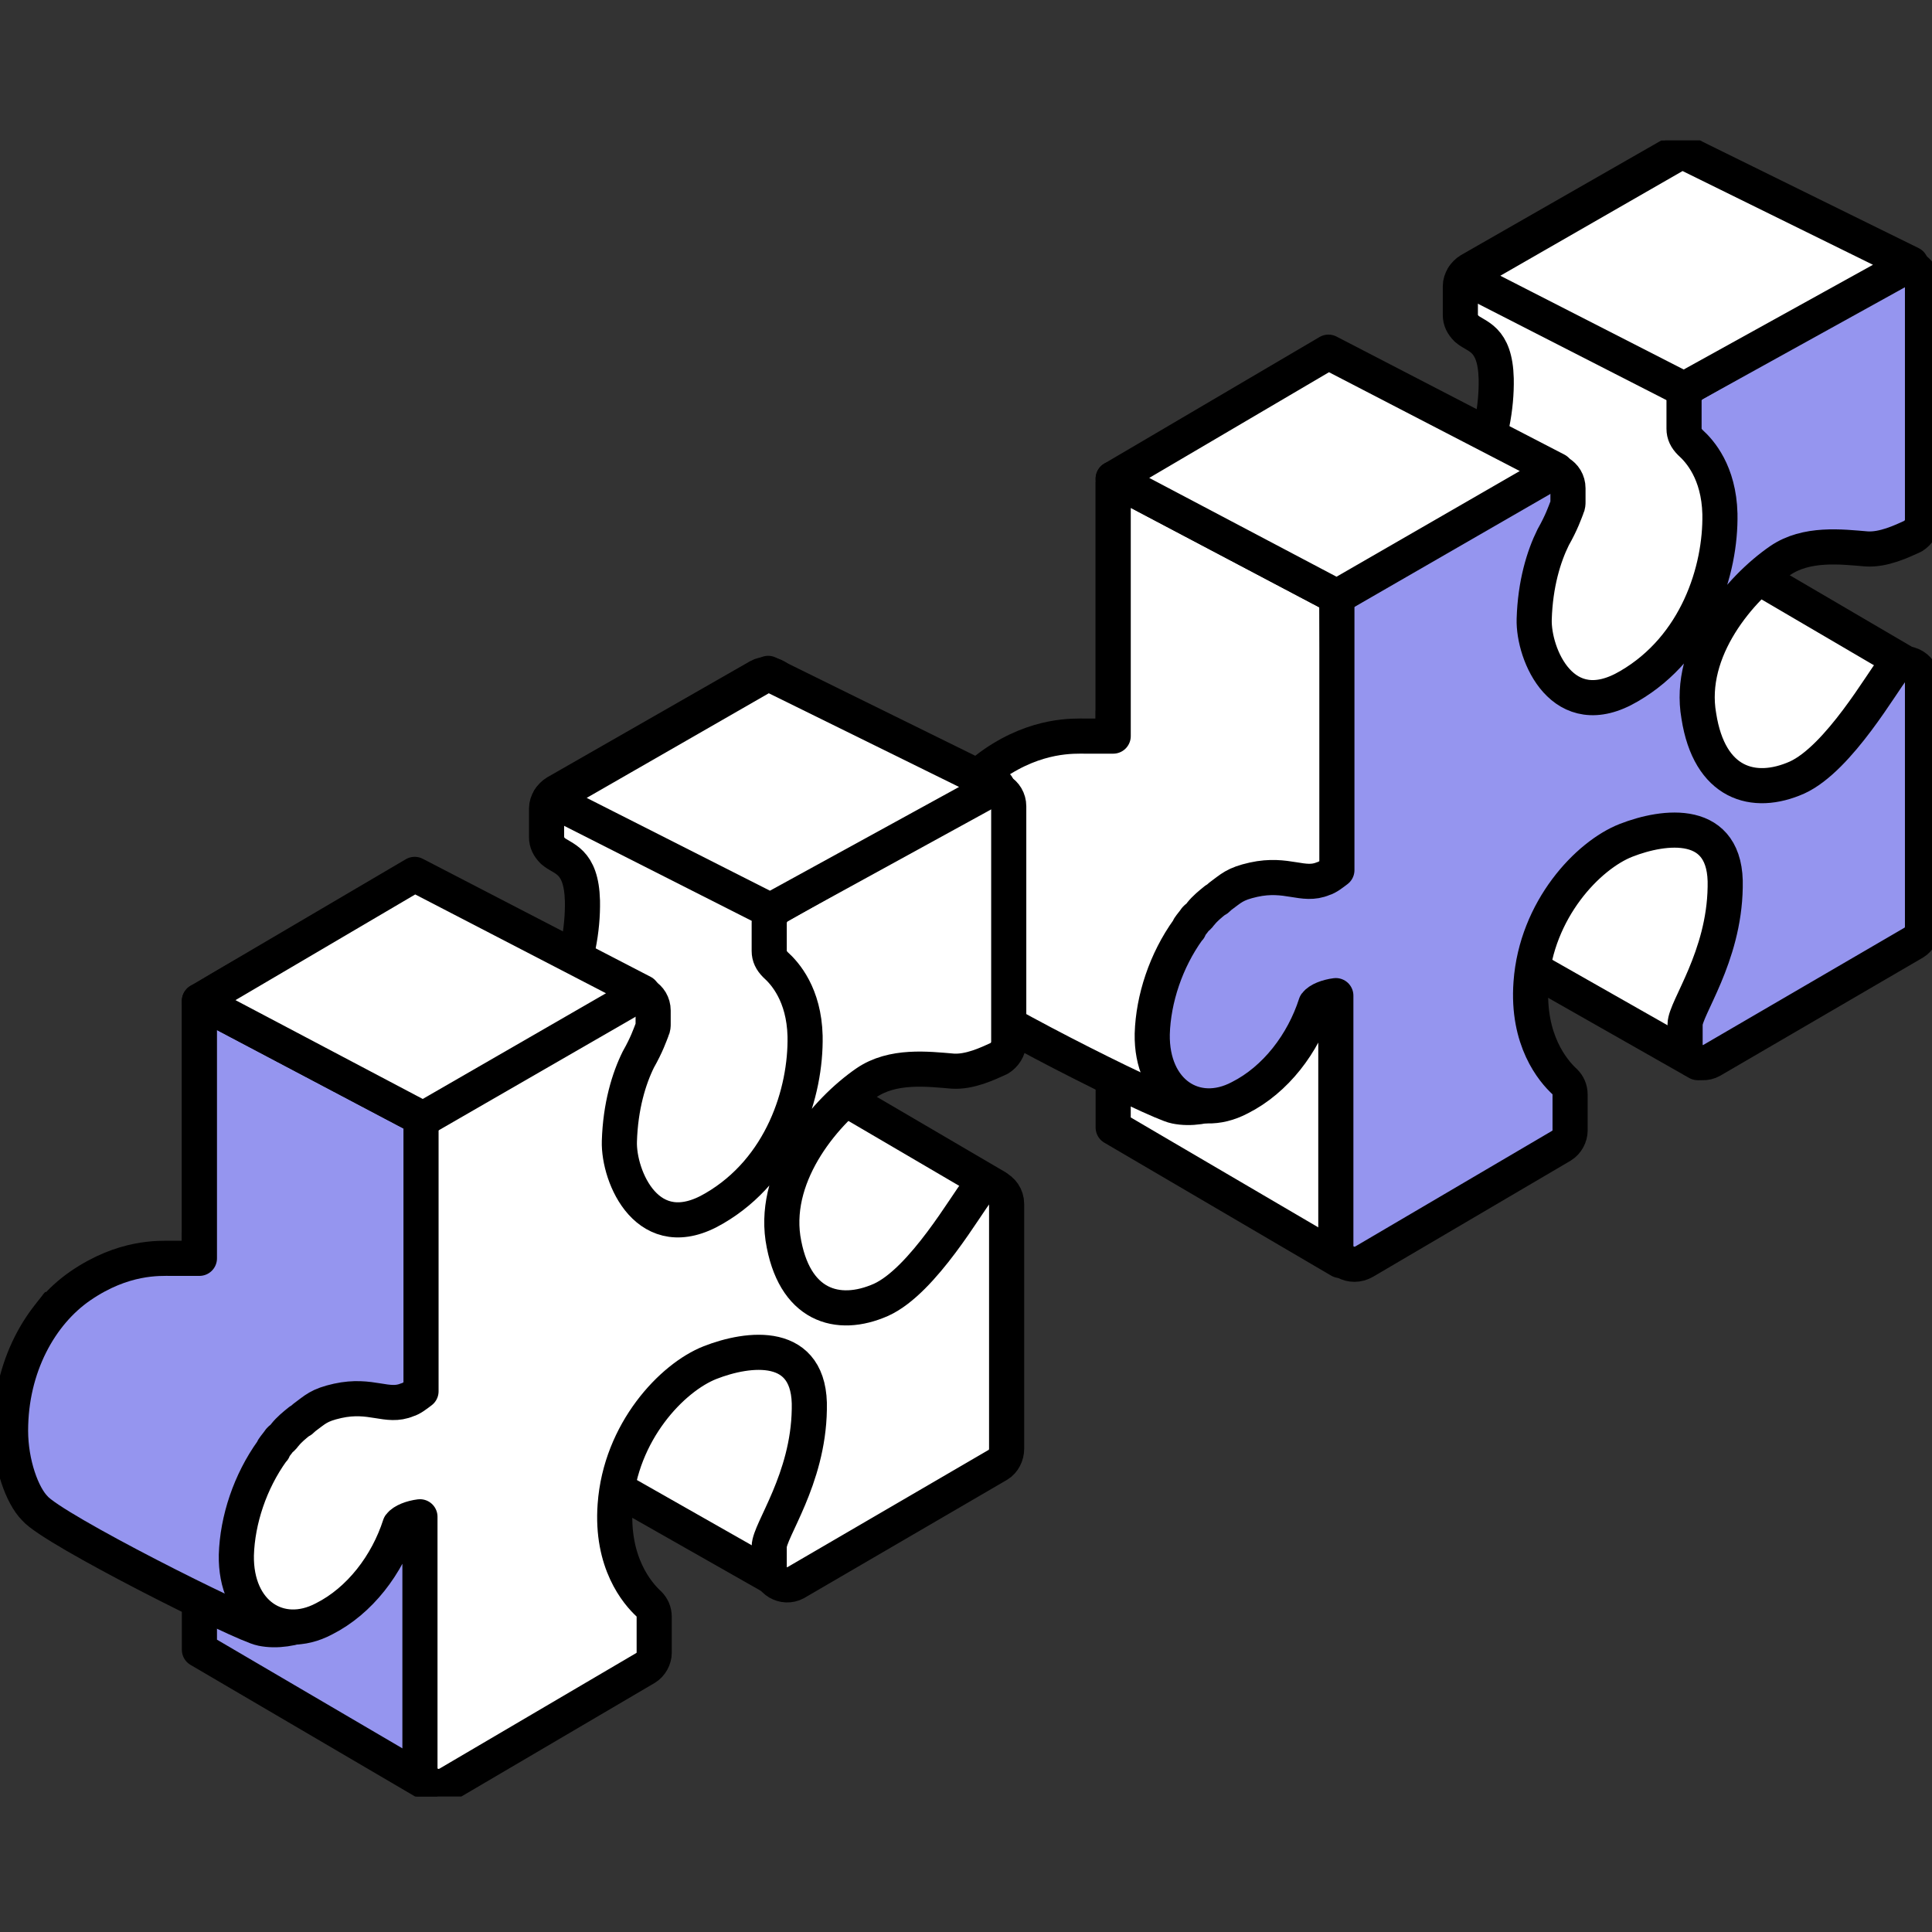 <svg width="110" height="110" viewBox="0 0 110 110" fill="none" xmlns="http://www.w3.org/2000/svg">
<rect x="0" y="0" width="110" height="110" fill="#333333" stroke="none"/>
<g clip-path="url(#clip0)">
<path d="M63.38 40.458V64.196L76.297 71.766V33.978L63.38 27.257" fill="white"/>
<path d="M63.38 40.458V64.196L76.297 71.766V33.978L63.38 27.257" stroke="black" stroke-width="2" stroke-miterlimit="10" stroke-linejoin="round"/>
<path d="M55.33 44.515L55.27 44.576C55.15 44.758 55.03 44.879 54.91 45.06C54.91 45.06 54.91 45.06 54.91 45.121C54.91 45.121 54.91 45.121 54.85 45.181C53.588 46.938 52.867 49.117 52.807 51.116C52.747 54.447 55.27 56.081 57.794 54.749C59.836 53.72 61.398 51.661 62.119 49.42C62.299 49.178 62.78 48.996 63.261 48.936L76.117 57.535C76.417 57.353 76.597 56.99 76.597 56.687V54.628C76.597 54.325 76.477 54.083 76.297 53.901C75.636 53.296 74.134 51.54 74.375 48.27C74.675 44.091 77.619 41.003 79.781 40.155C81.944 39.307 85.549 38.823 85.429 42.82C85.369 46.816 83.146 49.723 83.146 50.631C83.146 50.934 83.146 51.358 83.146 51.782C83.146 52.569 83.686 53.962 84.407 53.538L96.663 60.502C96.663 60.502 108.738 38.278 108.738 37.915L99.847 32.707C99.847 31.799 106.636 20.959 100.748 24.29C100.027 24.713 95.582 23.078 96.182 22.776C96.483 22.594 96.723 22.231 96.723 21.867V9.696C96.723 8.908 95.882 8.424 95.221 8.787L83.686 15.388C83.386 15.569 83.146 15.933 83.146 16.296C83.146 16.66 83.146 17.083 83.146 17.326C83.146 17.507 83.146 17.75 83.146 17.931C83.146 18.234 83.266 18.476 83.506 18.718C84.047 19.203 85.128 19.203 85.188 21.564C85.249 24.774 83.867 29.134 80.022 31.375C76.237 33.615 74.555 29.558 74.615 27.56C74.675 25.561 75.156 23.987 75.696 22.897C76.177 22.049 76.357 22.11 76.477 21.807C76.537 21.686 76.537 21.564 76.537 21.504V20.717C76.537 19.93 63.381 27.075 63.381 27.439V41.851C63.14 42.032 62.84 42.275 62.6 42.335" fill="white"/>
<path d="M55.33 44.515L55.27 44.576C55.15 44.758 55.03 44.879 54.91 45.06C54.91 45.06 54.91 45.06 54.91 45.121C54.91 45.121 54.91 45.121 54.85 45.181C53.588 46.938 52.867 49.117 52.807 51.116C52.747 54.447 55.27 56.081 57.794 54.749C59.836 53.72 61.398 51.661 62.119 49.42C62.299 49.178 62.78 48.996 63.261 48.936L76.117 57.535C76.417 57.353 76.597 56.99 76.597 56.687V54.628C76.597 54.325 76.477 54.083 76.297 53.901C75.636 53.296 74.134 51.54 74.375 48.27C74.675 44.091 77.619 41.003 79.781 40.155C81.944 39.307 85.549 38.823 85.429 42.82C85.369 46.816 83.146 49.723 83.146 50.631C83.146 50.934 83.146 51.358 83.146 51.782C83.146 52.569 83.686 53.962 84.407 53.538L96.663 60.502C96.663 60.502 108.738 38.278 108.738 37.915L99.847 32.707C99.847 31.799 106.636 20.959 100.748 24.29C100.027 24.713 95.582 23.078 96.182 22.776C96.483 22.594 96.723 22.231 96.723 21.867V9.696C96.723 8.908 95.882 8.424 95.221 8.787L83.686 15.388C83.386 15.569 83.146 15.933 83.146 16.296C83.146 16.66 83.146 17.083 83.146 17.326C83.146 17.507 83.146 17.75 83.146 17.931C83.146 18.234 83.266 18.476 83.506 18.718C84.047 19.203 85.128 19.203 85.188 21.564C85.249 24.774 83.867 29.134 80.022 31.375C76.237 33.615 74.555 29.558 74.615 27.56C74.675 25.561 75.156 23.987 75.696 22.897C76.177 22.049 76.357 22.11 76.477 21.807C76.537 21.686 76.537 21.564 76.537 21.504V20.717C76.537 19.93 63.381 27.075 63.381 27.439V41.851C63.14 42.032 62.84 42.275 62.6 42.335" stroke="black" stroke-width="2" stroke-miterlimit="10" stroke-linejoin="round"/>
<path d="M63.381 27.257V41.911C63.381 41.911 62.54 41.911 61.819 41.911C61.158 41.911 59.055 41.79 56.592 43.486C54.309 45.06 52.627 48.088 52.627 51.721C52.627 53.599 53.288 55.415 54.009 56.142C55.03 57.353 65.904 62.803 66.925 62.985C68.667 63.348 70.71 62.258 71.611 61.471C73.714 59.533 76.297 49.602 76.297 49.602L76.117 33.978L63.381 27.257Z" fill="white" stroke="black" stroke-width="2" stroke-miterlimit="10" stroke-linejoin="round"/>
<path d="M101.349 31.92C102.851 30.89 104.834 31.132 106.275 31.253C107.237 31.314 108.258 30.83 108.919 30.527C109.219 30.345 109.459 29.982 109.459 29.619V16.175C109.459 15.388 108.618 14.903 107.957 15.267L96.423 21.867C96.122 22.049 95.882 22.412 95.882 22.776C95.882 23.139 95.882 23.563 95.882 23.805C95.882 23.987 95.882 24.229 95.882 24.411C95.882 24.713 96.002 24.956 96.243 25.198C96.783 25.682 97.865 26.893 97.925 29.255C97.985 32.465 96.603 36.825 92.758 39.065C88.973 41.306 87.291 37.248 87.351 35.25C87.411 33.252 87.892 31.677 88.433 30.587C88.913 29.74 89.094 29.195 89.214 28.892C89.274 28.771 89.274 28.65 89.274 28.589V27.802C89.274 27.015 88.433 26.53 87.772 26.954L76.598 33.676C76.297 33.857 76.117 34.16 76.117 34.523V49.541C75.877 49.723 75.576 49.965 75.336 50.026C74.195 50.51 73.293 49.663 71.371 50.086C70.29 50.329 70.109 50.571 69.448 51.055L69.388 51.116C69.328 51.176 69.268 51.237 69.208 51.237C68.908 51.479 68.607 51.721 68.367 52.024C68.307 52.085 68.247 52.206 68.127 52.266L68.067 52.327C67.947 52.509 67.826 52.63 67.706 52.811C67.706 52.811 67.706 52.811 67.706 52.872C67.706 52.872 67.706 52.872 67.646 52.933C66.385 54.689 65.664 56.869 65.604 58.867C65.543 62.198 68.067 63.833 70.59 62.5C72.632 61.471 74.195 59.412 74.915 57.172C75.096 56.929 75.576 56.748 76.057 56.687V70.918C76.057 71.766 76.958 72.25 77.679 71.826L88.913 65.225C89.214 65.044 89.394 64.68 89.394 64.378V62.319C89.394 62.016 89.274 61.774 89.094 61.592C88.433 60.986 86.931 59.23 87.171 55.96C87.471 51.782 90.415 48.694 92.578 47.846C94.741 46.998 98.345 46.514 98.225 50.51C98.165 54.507 95.942 57.414 95.942 58.322C95.942 58.625 95.942 59.049 95.942 59.473C95.942 60.26 96.783 60.744 97.444 60.381L108.979 53.659C109.279 53.478 109.459 53.114 109.459 52.751V38.823C109.459 37.915 108.378 37.43 107.777 38.096C107.237 38.702 104.713 43.183 102.31 44.273C99.847 45.363 97.324 44.636 96.723 40.761C96.062 37.006 99.066 33.494 101.349 31.92Z" fill="#9595EF" stroke="black" stroke-width="2" stroke-miterlimit="10" stroke-linejoin="round"/>
<path d="M76.117 33.978L63.38 27.257L75.636 20.051L88.612 26.772L76.117 33.978Z" fill="white" stroke="black" stroke-width="2" stroke-miterlimit="10" stroke-linejoin="round"/>
<path d="M95.882 22.17L83.326 15.751L95.762 8.606L108.799 15.024L95.882 22.17Z" fill="white" stroke="black" stroke-width="2" stroke-miterlimit="10" stroke-linejoin="round"/>
<path d="M11.354 70.191V93.929L24.27 101.499V63.712L11.354 56.99" fill="#9595EF"/>
<path d="M11.354 70.191V93.929L24.27 101.499V63.712L11.354 56.99" stroke="black" stroke-width="2" stroke-miterlimit="10" stroke-linejoin="round"/>
<path d="M3.304 74.248L3.244 74.309C3.124 74.49 3.004 74.612 2.884 74.793C2.884 74.793 2.884 74.793 2.884 74.854C2.884 74.854 2.884 74.854 2.823 74.914C1.562 76.671 0.841 78.85 0.781 80.849C0.721 84.18 3.244 85.814 5.767 84.482C7.81 83.453 9.372 81.394 10.093 79.153C10.273 78.911 10.754 78.729 11.234 78.669L24.09 87.268C24.391 87.086 24.571 86.723 24.571 86.42V84.301C24.571 83.998 24.451 83.756 24.271 83.574C23.61 82.968 22.108 81.212 22.348 77.942C22.649 73.764 25.592 70.675 27.755 69.828C29.918 68.98 33.523 68.496 33.402 72.492C33.342 76.489 31.119 79.395 31.119 80.304C31.119 80.607 31.119 81.031 31.119 81.454C31.119 82.242 31.66 83.635 32.381 83.211L44.637 90.174C44.637 90.174 56.712 67.951 56.712 67.587L47.821 62.379C47.821 61.471 54.609 50.631 48.722 53.962C48.001 54.386 43.555 52.751 44.156 52.448C44.456 52.267 44.697 51.903 44.697 51.54V39.429C44.697 38.641 43.856 38.157 43.195 38.52L31.66 45.121C31.36 45.303 31.119 45.666 31.119 46.029C31.119 46.392 31.119 46.816 31.119 47.059C31.119 47.24 31.119 47.483 31.119 47.664C31.119 47.967 31.24 48.209 31.48 48.451C32.021 48.936 33.102 48.936 33.162 51.298C33.222 54.507 31.84 58.867 27.995 61.108C24.211 63.348 22.529 59.291 22.589 57.293C22.649 55.294 23.129 53.72 23.67 52.63C24.151 51.782 24.331 51.843 24.451 51.54C24.511 51.419 24.511 51.298 24.511 51.237V50.389C24.511 49.602 11.354 56.748 11.354 57.111V71.523C11.114 71.705 10.814 71.947 10.573 72.008" fill="white"/>
<path d="M3.304 74.248L3.244 74.309C3.124 74.49 3.004 74.612 2.884 74.793C2.884 74.793 2.884 74.793 2.884 74.854C2.884 74.854 2.884 74.854 2.823 74.914C1.562 76.671 0.841 78.85 0.781 80.849C0.721 84.18 3.244 85.814 5.767 84.482C7.81 83.453 9.372 81.394 10.093 79.153C10.273 78.911 10.754 78.729 11.234 78.669L24.09 87.268C24.391 87.086 24.571 86.723 24.571 86.42V84.301C24.571 83.998 24.451 83.756 24.271 83.574C23.61 82.968 22.108 81.212 22.348 77.942C22.649 73.764 25.592 70.675 27.755 69.828C29.918 68.98 33.523 68.496 33.402 72.492C33.342 76.489 31.119 79.395 31.119 80.304C31.119 80.607 31.119 81.031 31.119 81.454C31.119 82.242 31.66 83.635 32.381 83.211L44.637 90.174C44.637 90.174 56.712 67.951 56.712 67.587L47.821 62.379C47.821 61.471 54.609 50.631 48.722 53.962C48.001 54.386 43.555 52.751 44.156 52.448C44.456 52.267 44.697 51.903 44.697 51.54V39.429C44.697 38.641 43.856 38.157 43.195 38.52L31.66 45.121C31.36 45.303 31.119 45.666 31.119 46.029C31.119 46.392 31.119 46.816 31.119 47.059C31.119 47.24 31.119 47.483 31.119 47.664C31.119 47.967 31.24 48.209 31.48 48.451C32.021 48.936 33.102 48.936 33.162 51.298C33.222 54.507 31.84 58.867 27.995 61.108C24.211 63.348 22.529 59.291 22.589 57.293C22.649 55.294 23.129 53.72 23.67 52.63C24.151 51.782 24.331 51.843 24.451 51.54C24.511 51.419 24.511 51.298 24.511 51.237V50.389C24.511 49.602 11.354 56.748 11.354 57.111V71.523C11.114 71.705 10.814 71.947 10.573 72.008" stroke="black" stroke-width="2" stroke-miterlimit="10" stroke-linejoin="round"/>
<path d="M11.354 56.99V71.644C11.354 71.644 10.513 71.644 9.792 71.644C9.071 71.644 7.029 71.523 4.566 73.219C2.283 74.793 0.601 77.821 0.601 81.454C0.601 83.332 1.261 85.148 1.982 85.875C3.004 87.086 13.877 92.536 14.899 92.718C16.641 93.081 18.684 91.991 19.585 91.204C21.687 89.266 24.271 79.335 24.271 79.335L24.09 63.712L11.354 56.99Z" fill="#9595EF" stroke="black" stroke-width="2" stroke-miterlimit="10" stroke-linejoin="round"/>
<path d="M49.323 61.653C50.825 60.623 52.807 60.865 54.249 60.986C55.21 61.047 56.231 60.563 56.892 60.26C57.193 60.078 57.433 59.715 57.433 59.352V45.908C57.433 45.121 56.592 44.636 55.931 45L44.336 51.6C44.036 51.782 43.796 52.145 43.796 52.509C43.796 52.872 43.796 53.296 43.796 53.538C43.796 53.72 43.796 53.962 43.796 54.144C43.796 54.447 43.916 54.689 44.156 54.931C44.697 55.415 45.778 56.627 45.838 58.988C45.898 62.198 44.517 66.558 40.672 68.798C36.887 71.039 35.205 66.982 35.265 64.983C35.325 62.985 35.806 61.41 36.346 60.32C36.827 59.473 37.007 58.928 37.127 58.625C37.187 58.504 37.187 58.383 37.187 58.322V57.535C37.187 56.748 36.346 56.263 35.685 56.687L24.451 63.348C24.151 63.53 23.971 63.833 23.971 64.196V79.214C23.73 79.395 23.43 79.638 23.189 79.698C22.048 80.183 21.147 79.335 19.224 79.759C18.143 80.001 17.963 80.243 17.302 80.728L17.242 80.788C17.182 80.849 17.122 80.909 17.062 80.909C16.761 81.152 16.461 81.394 16.221 81.697C16.16 81.757 16.101 81.878 15.98 81.939L15.92 81.999C15.8 82.181 15.68 82.302 15.56 82.484C15.56 82.484 15.56 82.484 15.56 82.544C15.56 82.544 15.56 82.544 15.5 82.605C14.238 84.361 13.517 86.541 13.457 88.54C13.397 91.87 15.92 93.505 18.444 92.173C20.486 91.143 22.048 89.085 22.769 86.844C22.949 86.602 23.43 86.42 23.91 86.359V100.651C23.91 101.498 24.812 101.983 25.532 101.559L36.767 94.958C37.067 94.777 37.247 94.413 37.247 94.111V92.052C37.247 91.749 37.127 91.507 36.947 91.325C36.286 90.719 34.784 88.963 35.025 85.693C35.325 81.515 38.269 78.427 40.431 77.579C42.594 76.731 46.199 76.247 46.079 80.243C46.019 84.24 43.796 87.147 43.796 88.055C43.796 88.358 43.796 88.782 43.796 89.206C43.796 89.993 44.637 90.477 45.298 90.114L56.832 83.392C57.133 83.211 57.313 82.847 57.313 82.484V68.556C57.313 67.648 56.231 67.163 55.631 67.829C55.09 68.435 52.567 72.916 50.164 74.006C47.701 75.096 45.178 74.369 44.577 70.494C44.036 66.739 47.04 63.227 49.323 61.653Z" fill="white" stroke="black" stroke-width="2" stroke-miterlimit="10" stroke-linejoin="round"/>
<path d="M24.09 63.712L11.354 56.99L23.61 49.784L36.586 56.505L24.09 63.712Z" fill="white" stroke="black" stroke-width="2" stroke-miterlimit="10" stroke-linejoin="round"/>
<path d="M43.856 51.843L31.3 45.484L43.736 38.339L56.772 44.758L43.856 51.843Z" fill="white" stroke="black" stroke-width="2" stroke-miterlimit="10" stroke-linejoin="round"/>
</g>
<defs>
<clipPath id="clip0">
<rect width="110" height="94.286" fill="white" transform="translate(0 8)"/>
</clipPath>
</defs>
</svg>
